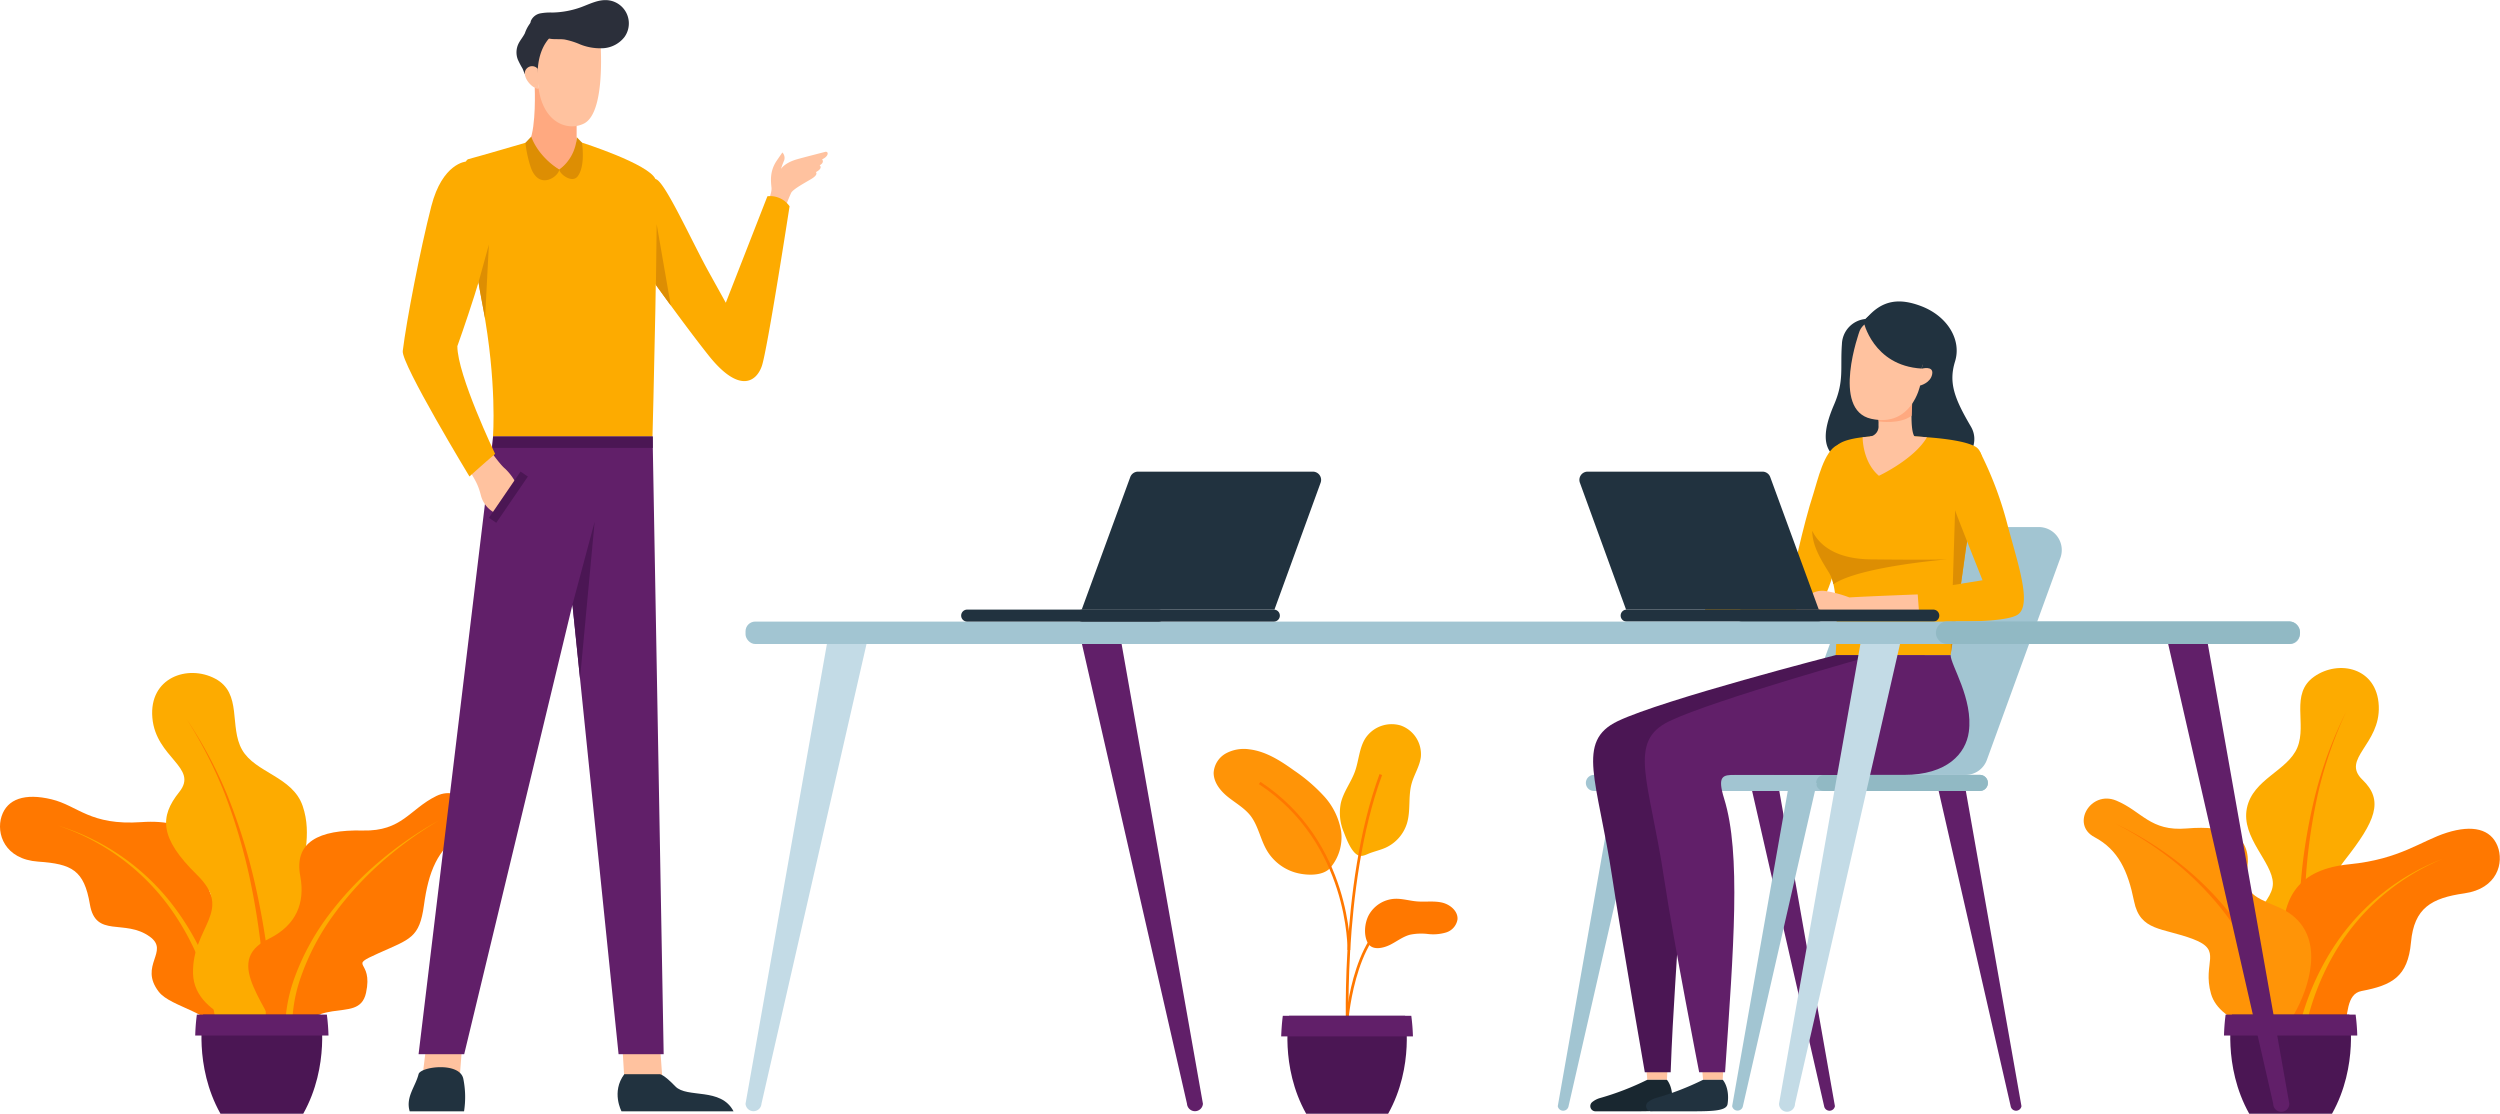 <svg id="OBJECTS" xmlns="http://www.w3.org/2000/svg" viewBox="0 0 657.48 292.91"><defs><style>.cls-1{fill:#fdab00;}.cls-2{fill:#ff7800;}.cls-3{fill:#ff9407;}.cls-4{fill:#4b1654;}.cls-5{fill:#611f69;}.cls-6{fill:none;stroke:#ff7800;stroke-miterlimit:10;stroke-width:0.72px;}.cls-7{fill:#ffc29f;}.cls-8{fill:#ffa980;}.cls-9{fill:#2b2f3a;}.cls-10{fill:#dd8e03;}.cls-11{fill:#21323f;}.cls-12{fill:#a2c5d2;}.cls-13{fill:#91b9c4;}.cls-14{fill:#192730;}.cls-15{fill:#c3dbe6;}</style></defs><title>ChooseImg</title><path class="cls-1" d="M1444.35,430s18.55-5.22,17.32-17-15.36-14.09-7.17-24.5,10.45-15.77,4.73-21.27,4.74-9.25,4.3-19.4-10.59-12.23-17-7.71-1.86,12.41-4.4,18.61-11.73,8.28-13.29,16,6.74,14.13,6.84,19.75-10.58,11.85-10.57,20.12S1440.84,429.86,1444.35,430Z" transform="translate(-837.93 -162.17)"/><path class="cls-2" d="M1446.05,433.4a177,177,0,0,1-2-21.26,188.82,188.82,0,0,1,.47-21.41,144.33,144.33,0,0,1,3.33-21.17,108,108,0,0,1,7.11-20.23,108.92,108.92,0,0,0-7.67,20.09,146.25,146.25,0,0,0-3.92,21.2,191.36,191.36,0,0,0-1,21.55,177.92,177.92,0,0,0,1.43,21.6Z" transform="translate(-837.93 -162.17)"/><path class="cls-2" d="M1441.12,446.71s-12.2-8.39-8.88-17.27,6.26-6.95,6-19.24,4.22-19.41,17.59-20.74,18.84-6.18,25.63-8.31,11.49-.93,13.28,3.47,0,11.25-8.67,12.49S1472.82,400.93,1472,410s-5,11.28-13,12.8S1460.53,444.24,1441.12,446.71Z" transform="translate(-837.93 -162.17)"/><path class="cls-1" d="M1440.79,444.92a68.26,68.26,0,0,1,11.38-34.46,59.52,59.52,0,0,1,28.08-22.38A59,59,0,0,0,1453,411a66.68,66.68,0,0,0-10.18,34Z" transform="translate(-837.93 -162.17)"/><path class="cls-3" d="M1436,433.76s-14.22-1.94-16.59-10.23,3.3-11.35-4.72-14.39-13.91-2-15.52-9.95-4.11-13.52-10.42-16.87-1-12.41,5.75-9.6,8.94,8.15,18.49,7.33c10.78-.92,17,1.79,16,10.21-.82,6.55.79,7.44,7.83,10.35,12,5,9.7,17.33,5.85,25.56S1436,433.76,1436,433.76Z" transform="translate(-837.93 -162.17)"/><path class="cls-2" d="M1433.23,431.46a36.84,36.84,0,0,0-2.94-16.65,58.32,58.32,0,0,0-9-14.68,79.75,79.75,0,0,0-12.44-12.06,90.27,90.27,0,0,0-14.68-9.34,90.77,90.77,0,0,1,15,9A80.18,80.18,0,0,1,1422,399.54a59.56,59.56,0,0,1,9.54,14.73,38.34,38.34,0,0,1,3.5,17.32Z" transform="translate(-837.93 -162.17)"/><path class="cls-4" d="M1455.78,429h-30.87s-2.53,13.42,4.55,26.07h21.77C1458.32,442.42,1455.78,429,1455.78,429Z" transform="translate(-837.93 -162.17)"/><path class="cls-5" d="M1457.87,434.5a54.17,54.17,0,0,0-.43-5.5h-34.19a54.17,54.17,0,0,0-.43,5.5Z" transform="translate(-837.93 -162.17)"/><path class="cls-2" d="M896.86,435.48c0-4.91,9.53-18.72,8.08-24.23-2.9-11-13.4-7.76-12.37-20.12.58-7.11-3.91-13.7-17.45-12.75s-16.66-4.32-23.65-6-11.63-.11-13.12,4.45.8,11.33,9.63,11.94S860.05,391,861.57,400s9.12,3.72,15.75,8.5c5.37,3.88-3,7.54,2.37,14.5C883,427.24,894.24,428.19,896.86,435.48Z" transform="translate(-837.93 -162.17)"/><path class="cls-1" d="M895,433.89a67.41,67.41,0,0,0-12.73-33.48,59.61,59.61,0,0,0-29.08-21.12,60.15,60.15,0,0,1,29.87,20.52A68.81,68.81,0,0,1,897,433.67Z" transform="translate(-837.93 -162.17)"/><path class="cls-1" d="M908.94,433.45s-19.93-2.9-20.24-15.24,10.85-16.35,1-26-9.82-15.27-4.63-21.74-6.16-8.95-7.07-19.53,9.31-14.1,16.52-10.29,3.61,12.62,7.08,18.71,13.27,7,15.93,14.77-.39,14.37.26,20.21,7.89,12,9,20.61S912.56,432.87,908.94,433.45Z" transform="translate(-837.93 -162.17)"/><path class="cls-2" d="M907.85,437.24a183.48,183.48,0,0,0-.88-22.33,197.18,197.18,0,0,0-3.43-22.13,153,153,0,0,0-6.36-21.48,113.85,113.85,0,0,0-10.16-20,113.88,113.88,0,0,1,10.62,19.8,153,153,0,0,1,6.87,21.45,200.92,200.92,0,0,1,4,22.19,186.27,186.27,0,0,1,1.38,22.56Z" transform="translate(-837.93 -162.17)"/><path class="cls-2" d="M934.19,423.29c2-9.06-5.16-6.63,3.24-10.41s10.82-4,12-12.68,3.52-14.77,10.06-18.78.26-13.37-6.8-9.91-9,9.32-19.34,9.08c-11.62-.27-18.13,3.05-16.45,12,1.31,7-1,12.93-8.37,16.52-12.54,6.12.57,17.48,4.41,29.93C919.59,421.94,932.19,432.34,934.19,423.29Z" transform="translate(-837.93 -162.17)"/><path class="cls-1" d="M913.08,437.31a41.24,41.24,0,0,1,2.61-18.8,63.75,63.75,0,0,1,9.25-16.43,86,86,0,0,1,13-13.54,97,97,0,0,1,15.44-10.61,97.23,97.23,0,0,0-15.12,11,86.08,86.08,0,0,0-12.54,13.76A62.49,62.49,0,0,0,917.1,419a39.52,39.52,0,0,0-2.05,18Z" transform="translate(-837.93 -162.17)"/><path class="cls-4" d="M891.35,429h30.88s2.53,13.42-4.55,26.07H895.91C888.82,442.42,891.35,429,891.35,429Z" transform="translate(-837.93 -162.17)"/><path class="cls-5" d="M889.27,434.5a54.17,54.17,0,0,1,.43-5.5h34.19a54.17,54.17,0,0,1,.43,5.5Z" transform="translate(-837.93 -162.17)"/><path class="cls-3" d="M1190.64,380.82a18,18,0,0,0-4.47-9.22,44.31,44.31,0,0,0-7.87-6.77c-3.59-2.58-7.47-5.09-11.86-5.6a9.92,9.92,0,0,0-6.11,1.08,6.27,6.27,0,0,0-3.22,5.1c0,2.57,1.8,4.79,3.81,6.39s4.33,2.9,5.91,4.93c2,2.63,2.56,6.12,4.22,9a12.9,12.9,0,0,0,7.26,5.83c2.71.85,7.41,1.2,9.48-1.16A12.39,12.39,0,0,0,1190.64,380.82Z" transform="translate(-837.93 -162.17)"/><path class="cls-1" d="M1191.36,381.07a13.07,13.07,0,0,1-.8-7.7c.69-2.95,2.67-5.43,3.7-8.27s1.11-6.17,2.75-8.76a8.3,8.3,0,0,1,9.3-3.37,8,8,0,0,1,5.29,8.29c-.3,2.45-1.77,4.6-2.43,7-.94,3.41-.19,7.13-1.24,10.51a10.42,10.42,0,0,1-5.73,6.4c-1.29.55-2.66.88-4,1.37-.86.33-1.86.92-2.82.66C1193.44,386.64,1192,382.77,1191.36,381.07Z" transform="translate(-837.93 -162.17)"/><path class="cls-2" d="M1197.93,402.79a8.31,8.31,0,0,1,6.75-4.24c2-.1,3.91.52,5.88.68,2.19.19,4.43-.18,6.57.3s4.28,2.24,4.11,4.43a4.32,4.32,0,0,1-3,3.44,11.8,11.8,0,0,1-4.74.41,14.65,14.65,0,0,0-4.77.19c-1.85.5-3.4,1.72-5.1,2.59s-4.7,1.71-5.92-.34S1196.78,404.9,1197.93,402.79Z" transform="translate(-837.93 -162.17)"/><path class="cls-6" d="M1192.21,430.31s2.11-26.31,15.86-27.76" transform="translate(-837.93 -162.17)"/><path class="cls-6" d="M1192.39,436.34s-2.18-41,8.68-70.47" transform="translate(-837.93 -162.17)"/><path class="cls-6" d="M1192.67,412s.44-28.22-23.45-43.91" transform="translate(-837.93 -162.17)"/><path class="cls-4" d="M1207.46,429.31h-30.52s-2.5,13.26,4.5,25.76H1203C1210,442.57,1207.46,429.31,1207.46,429.31Z" transform="translate(-837.93 -162.17)"/><path class="cls-5" d="M1209.52,434.74a52.69,52.69,0,0,0-.43-5.43H1175.3s-.3,2.05-.43,5.43Z" transform="translate(-837.93 -162.17)"/><polygon class="cls-7" points="174.2 283.67 164.19 283.67 163.21 267.45 172.98 266.83 174.2 283.67"/><polygon class="cls-7" points="120.9 283.31 111.12 283.01 112.87 268.79 121.92 270.18 120.9 283.31"/><polygon class="cls-5" points="129.68 114.78 110.08 277.25 122.08 277.25 150.55 159.02 162.68 277.25 174.54 277.25 171.63 114.78 129.68 114.78"/><path class="cls-7" d="M1039,217.15s2-3.82,1.83-5.58-.5-4.27,1.28-7c.42-.63,1.58-2.3,1.58-2.3a2.06,2.06,0,0,1,.46,2.1,19.49,19.49,0,0,0-.83,2.24s.86-1.57,4.15-2.53c1.54-.45,7.61-2,7.61-2,.86,0,.74,1.24-.95,2,0,0,.76.78-.63,1.56,0,0,1,.73-1,1.8,0,0,.77.61-1.21,1.8-1.77,1.06-4.64,2.59-5.27,3.6a41,41,0,0,0-2.21,6Z" transform="translate(-837.93 -162.17)"/><path class="cls-1" d="M976.11,199.72s-12.2,3.57-15,4.3,0,18.38,3.79,38.65,2.68,34.27,2.68,34.27h41.95s1.74-65.45.78-67.67c-1.75-4-19.35-9.6-19.35-9.6Z" transform="translate(-837.93 -162.17)"/><path class="cls-8" d="M978.56,185.22s.42,10.05-1.33,14.08l2.14,4.06,5.64,3.43,3.57-2.68,1-3.06V185.22Z" transform="translate(-837.93 -162.17)"/><path class="cls-9" d="M974.1,177.8a5.26,5.26,0,0,1,.12-4c.46-1,1.25-1.88,1.75-2.89a9.23,9.23,0,0,1,1.37-2.6,3.11,3.11,0,0,1,2.77-.74,5.09,5.09,0,0,1,2.55,1.48,7.43,7.43,0,0,1,1.94,3.56,12,12,0,0,1-.14,4.95,8.28,8.28,0,0,1-1.74,4.11,4.8,4.8,0,0,1-3.12,1.53c-1.17.1-2.87-.23-3.52-1.33-.32-.53-.48-1.17-.76-1.73A22.12,22.12,0,0,1,974.1,177.8Z" transform="translate(-837.93 -162.17)"/><path class="cls-7" d="M995.56,169.21s2.43,22.27-4.09,25.47c-4.21,2.08-10.94-.14-12-10.06s3.45-14.75,8.66-15.41A24.8,24.8,0,0,1,995.56,169.21Z" transform="translate(-837.93 -162.17)"/><path class="cls-7" d="M979.37,180.29a1.93,1.93,0,0,0-3,0c-1.46,1.66,1.21,5.11,3.23,5.28Z" transform="translate(-837.93 -162.17)"/><path class="cls-9" d="M982.78,172.39c1.2.16,2.43,0,3.64.17a19.81,19.81,0,0,1,4.07,1.28,14.17,14.17,0,0,0,6.23,1,7.69,7.69,0,0,0,5.43-2.92,6.13,6.13,0,0,0-4.46-9.7c-2.41-.2-4.67,1-6.94,1.84a23.54,23.54,0,0,1-7.57,1.41,14.49,14.49,0,0,0-3.16.22,3.44,3.44,0,0,0-2.43,1.87c-.51,1.27.32,2.25,1.25,3A8.12,8.12,0,0,0,982.78,172.39Z" transform="translate(-837.93 -162.17)"/><path class="cls-10" d="M977.65,198.09s1.4,4.86,7.36,8.7c-.2,1.82-5.3,5.52-7.48-.57a31.28,31.28,0,0,1-1.42-6.5Z" transform="translate(-837.93 -162.17)"/><path class="cls-10" d="M985,206.79a11.5,11.5,0,0,0,4.62-8.54l1.36,1.42s1,6.07-1.12,8.87C988.4,210.46,985.2,208,985,206.79Z" transform="translate(-837.93 -162.17)"/><path class="cls-7" d="M964.73,277.58s4.23,6.41,6.06,7.87A14.8,14.8,0,0,1,974,290l-5.37,7.31a7.15,7.15,0,0,1-4.25-4.94c-1-3.86-2-4.29-3.67-8l-1.67-3.72Z" transform="translate(-837.93 -162.17)"/><path class="cls-1" d="M960.5,204.66s-6.22.38-9.14,11.76-6.54,30.08-7.51,38.06c-.42,3.37,17.54,33,17.54,33s3.57-3.24,6.75-5.94c0,0-9.93-20.75-9.93-28.33,0,0,8.91-24.75,9.2-32.23S967.74,205.44,960.5,204.66Z" transform="translate(-837.93 -162.17)"/><path class="cls-1" d="M1010.34,209.27c2.32.35,9.43,16.19,13.95,24.36l4.52,8.16,10.94-28a6.21,6.21,0,0,1,5.83,2.63s-5.83,37.77-7.29,42-6,7.29-14-2.77-21.88-29.61-23-31.8S996.87,207.23,1010.34,209.27Z" transform="translate(-837.93 -162.17)"/><path class="cls-11" d="M1002.12,444.67h9.34s1,0,4.08,3.21,12,.15,15.31,6.57h-29.46S998.62,449.34,1002.12,444.67Z" transform="translate(-837.93 -162.17)"/><path class="cls-11" d="M945.68,454.45c-1.12-3.75,1.5-6.47,2.33-9.78.51-2,10.75-3.3,11.76,1.17a24.36,24.36,0,0,1,.2,8.61Z" transform="translate(-837.93 -162.17)"/><rect class="cls-4" x="964.28" y="291.77" width="14.73" height="2.33" transform="translate(-656.28 767.8) rotate(-55.66)"/><rect class="cls-4" x="129.68" y="114.78" width="42" height="3.01"/><polygon class="cls-4" points="150.55 159.02 156.39 137.21 152.54 178.44 150.55 159.02"/><polygon class="cls-10" points="172.5 74.95 172.7 58.96 176.41 80.34 172.5 74.95"/><path class="cls-10" d="M963.78,236.4l2.72-9.9-1,19.35S963.84,237.39,963.78,236.4Z" transform="translate(-837.93 -162.17)"/><path class="cls-5" d="M1366.72,453.08l-19.42-85h7.26l15,85A1.44,1.44,0,0,1,1366.72,453.08Z" transform="translate(-837.93 -162.17)"/><path class="cls-5" d="M1317.66,453.08l-19.42-85h7.26l15,85A1.44,1.44,0,0,1,1317.66,453.08Z" transform="translate(-837.93 -162.17)"/><path class="cls-12" d="M1250.45,453.08l19.42-85h-7.26l-15,85A1.44,1.44,0,0,0,1250.45,453.08Z" transform="translate(-837.93 -162.17)"/><path class="cls-12" d="M1374.1,300.78h-39.49a6.06,6.06,0,0,0-5.69,4l-19.32,53.06a6.06,6.06,0,0,0,5.69,8.13h39.5a6,6,0,0,0,5.69-4l19.31-53.06A6.05,6.05,0,0,0,1374.1,300.78Z" transform="translate(-837.93 -162.17)"/><path class="cls-12" d="M1358.61,370.19H1257.12a2.12,2.12,0,0,1-2.12-2.12h0a2.12,2.12,0,0,1,2.12-2.11h101.49a2.12,2.12,0,0,1,2.12,2.11h0A2.12,2.12,0,0,1,1358.61,370.19Z" transform="translate(-837.93 -162.17)"/><path class="cls-13" d="M1358.61,370.19h-40.94a2.12,2.12,0,0,1-2.11-2.12h0a2.12,2.12,0,0,1,2.11-2.11h40.94a2.12,2.12,0,0,1,2.12,2.11h0A2.12,2.12,0,0,1,1358.61,370.19Z" transform="translate(-837.93 -162.17)"/><path class="cls-12" d="M1296.3,453.08l19.43-85h-7.26l-15,85A1.44,1.44,0,0,0,1296.3,453.08Z" transform="translate(-837.93 -162.17)"/><path class="cls-11" d="M1328.66,246.05a6.85,6.85,0,0,0-6.32,6.63c-.48,6.32.65,9.6-2.07,15.92s-4.93,14.81,6.45,15.58,14.87.3,18.37,3,15.44-5.54,11.16-12.84-5.91-11.47-4.16-17.11-1.93-11.82-8.75-14.49C1337.62,240.53,1332.94,240.87,1328.66,246.05Z" transform="translate(-837.93 -162.17)"/><path class="cls-1" d="M1325.71,282.24s1.59,5-2.33,19.25-5.18,19-8.87,21.69c-2.28,1.65-28.15,1.65-28.15,1.65v-7.29l22.76-2.77s2.88-14.12,5.79-23c1-3.06,2.69-11,6.29-12.59S1325.71,282.24,1325.71,282.24Z" transform="translate(-837.93 -162.17)"/><path class="cls-1" d="M1354.92,306.65c-1.07,8.06-4,27.81-4,27.81h-30.24s.91-12.08-.57-18.64a9.56,9.56,0,0,0-1.08-2.95c-2.34-3.75-4.44-7.25-4.47-11.11a11,11,0,0,1,.39-2.89c1.35-5.05,3.39-16.24,5.93-19.35S1336,276.8,1336,276.8s16.48.05,21.42,2.82c1.32.73,1.82,2.39,1.93,4.37C1359.71,290.16,1355.73,300.55,1354.92,306.65Z" transform="translate(-837.93 -162.17)"/><path class="cls-10" d="M1350,309.28s-23,1.85-29.92,6.54a9.56,9.56,0,0,0-1.08-2.95c-2.34-3.75-4.44-7.25-4.47-11.11,1.53,3.17,5.43,7.39,15.35,7.52C1345.87,309.46,1350,309.28,1350,309.28Z" transform="translate(-837.93 -162.17)"/><path class="cls-10" d="M1354.92,306.65c-1.07,8.06-4,27.81-4,27.81l1.45-46.67,7-3.8C1359.71,290.16,1355.73,300.55,1354.92,306.65Z" transform="translate(-837.93 -162.17)"/><path class="cls-7" d="M1343.29,318.46s-14.42.54-19,.83a31.56,31.56,0,0,0-6.67-1.75c-3.86-.3-7.26,3.57-8.28,7.29h33.43Z" transform="translate(-837.93 -162.17)"/><path class="cls-1" d="M1358.73,281.16a94,94,0,0,1,7,18.44c2.77,10.5,6.56,21.15,3.06,24.06s-26,1.75-26,1.75l-.59-7.87,17.12-2.77s-6.47-16.19-7.49-19.11-1.79-11.89,1.8-13.45S1358.73,281.16,1358.73,281.16Z" transform="translate(-837.93 -162.17)"/><polygon class="cls-7" points="438.38 283.98 433.23 283.98 432.56 276.37 438.85 275.75 438.38 283.98"/><path class="cls-14" d="M1276.31,446.15s1.9,2,1.27,6.35c-.29,2.08-4.81,1.94-12.44,1.94h-7.6a1.37,1.37,0,0,1-.87-2.43,5.81,5.81,0,0,1,2-1.05,72.51,72.51,0,0,0,12.47-4.81Z" transform="translate(-837.93 -162.17)"/><path class="cls-4" d="M1337.33,334.46c0,2.62,6,11.52,4.79,20.2-.79,5.68-5.67,11.3-17.07,11.3-15.56,0-40.35-.17-44.41,0-3.21.13-4.75.2-2.86,6.27,4.47,14.37.69,38.83-.48,71.94h-6.8s-6-34.36-8.53-51c-3.89-25.86-9.79-36,1.46-41.37,11.9-5.67,57.3-17.35,57.3-17.35Z" transform="translate(-837.93 -162.17)"/><polygon class="cls-7" points="453.05 283.98 447.9 283.98 447.22 276.37 453.51 275.75 453.05 283.98"/><path class="cls-11" d="M1291,446.15s1.9,2,1.27,6.35c-.3,2.08-4.82,1.94-12.44,1.94h-7.6a1.37,1.37,0,0,1-.88-2.43,6,6,0,0,1,2-1.05,72.51,72.51,0,0,0,12.47-4.81Z" transform="translate(-837.93 -162.17)"/><path class="cls-5" d="M1350.93,334.46c0,2.62,6,11.52,4.78,20.2-.78,5.68-5.67,11.3-17.06,11.3h-44.41c-3.22,0-4.75.2-2.87,6.27,4.47,14.37,2.48,39.12.24,71.94h-6.81s-6.73-34.36-9.23-51c-3.89-25.86-9.8-36,1.45-41.37,11.91-5.67,53.83-17.35,53.83-17.35Z" transform="translate(-837.93 -162.17)"/><path class="cls-7" d="M1327.79,277.16s-.09,6.44,4.28,10.14c0,0,9.27-4.33,12.63-10.13A87.77,87.77,0,0,0,1327.79,277.16Z" transform="translate(-837.93 -162.17)"/><path class="cls-7" d="M1329.68,277a2.68,2.68,0,0,0,2.28-2.91c0-2.69.27-7.79.27-7.79l8.6.73s-.72,8.43.66,10l1.39,1.55S1331.06,280.53,1329.68,277Z" transform="translate(-837.93 -162.17)"/><path class="cls-8" d="M1332,273s5.66.87,8.68-1.53l.19-4.45-8.87,1.92Z" transform="translate(-837.93 -162.17)"/><path class="cls-7" d="M1327,249.19s-7.58,20.8,3.06,23.13,12.84-8.75,12.84-8.75,2.75-.65,3.18-3-2.79-1.43-2.79-1.43,2.83-8.55-3.6-11.43C1332.89,244.65,1328.27,246.23,1327,249.19Z" transform="translate(-837.93 -162.17)"/><path class="cls-11" d="M1328,246.65s2.43,11.67,15.27,12.45c0,0,3.3-8.27,1.07-11.77S1331.77,241.65,1328,246.65Z" transform="translate(-837.93 -162.17)"/><path class="cls-11" d="M1316.26,322.49h-50.69l-12.14-33.36a2.17,2.17,0,0,1,2-2.92h46.06a2.18,2.18,0,0,1,2,1.43Z" transform="translate(-837.93 -162.17)"/><path class="cls-11" d="M1346.38,325.64H1296a1.57,1.57,0,0,1-1.57-1.57h0a1.57,1.57,0,0,1,1.57-1.58h50.37a1.58,1.58,0,0,1,1.58,1.58h0A1.57,1.57,0,0,1,1346.38,325.64Z" transform="translate(-837.93 -162.17)"/><path class="cls-11" d="M1316.1,325.64h-50.37a1.57,1.57,0,0,1-1.58-1.57h0a1.58,1.58,0,0,1,1.58-1.58h50.37a1.57,1.57,0,0,1,1.57,1.58h0A1.57,1.57,0,0,1,1316.1,325.64Z" transform="translate(-837.93 -162.17)"/><path class="cls-5" d="M1435.77,452.45l-28.3-123.86h10.58L1440,452.45A2.1,2.1,0,0,1,1435.77,452.45Z" transform="translate(-837.93 -162.17)"/><path class="cls-5" d="M1150.1,452.45l-28.3-123.86h10.58l21.91,123.86A2.1,2.1,0,0,1,1150.1,452.45Z" transform="translate(-837.93 -162.17)"/><path class="cls-15" d="M1038.19,452.45l28.3-123.86h-10.57L1034,452.45A2.1,2.1,0,0,0,1038.19,452.45Z" transform="translate(-837.93 -162.17)"/><path class="cls-15" d="M1310,452.45l28.29-123.86h-10.57l-21.92,123.86A2.1,2.1,0,0,0,1310,452.45Z" transform="translate(-837.93 -162.17)"/><rect class="cls-12" x="196.07" y="163.47" width="408.77" height="5.9" rx="2.55"/><path class="cls-13" d="M1350,331.54h89.82a3,3,0,0,0,3-3h0a3,3,0,0,0-3-2.95H1350a3,3,0,0,0-2.94,2.95h0A3,3,0,0,0,1350,331.54Z" transform="translate(-837.93 -162.17)"/><path class="cls-11" d="M1122.41,322.49h50.69l12.14-33.36a2.17,2.17,0,0,0-2-2.92h-46.06a2.18,2.18,0,0,0-2,1.43Z" transform="translate(-837.93 -162.17)"/><path class="cls-11" d="M1092.29,325.64h50.37a1.57,1.57,0,0,0,1.57-1.57h0a1.57,1.57,0,0,0-1.57-1.58h-50.37a1.58,1.58,0,0,0-1.58,1.58h0A1.57,1.57,0,0,0,1092.29,325.64Z" transform="translate(-837.93 -162.17)"/><path class="cls-11" d="M1122.57,325.64h50.37a1.57,1.57,0,0,0,1.58-1.57h0a1.58,1.58,0,0,0-1.58-1.58h-50.37a1.57,1.57,0,0,0-1.57,1.58h0A1.57,1.57,0,0,0,1122.57,325.64Z" transform="translate(-837.93 -162.17)"/></svg>